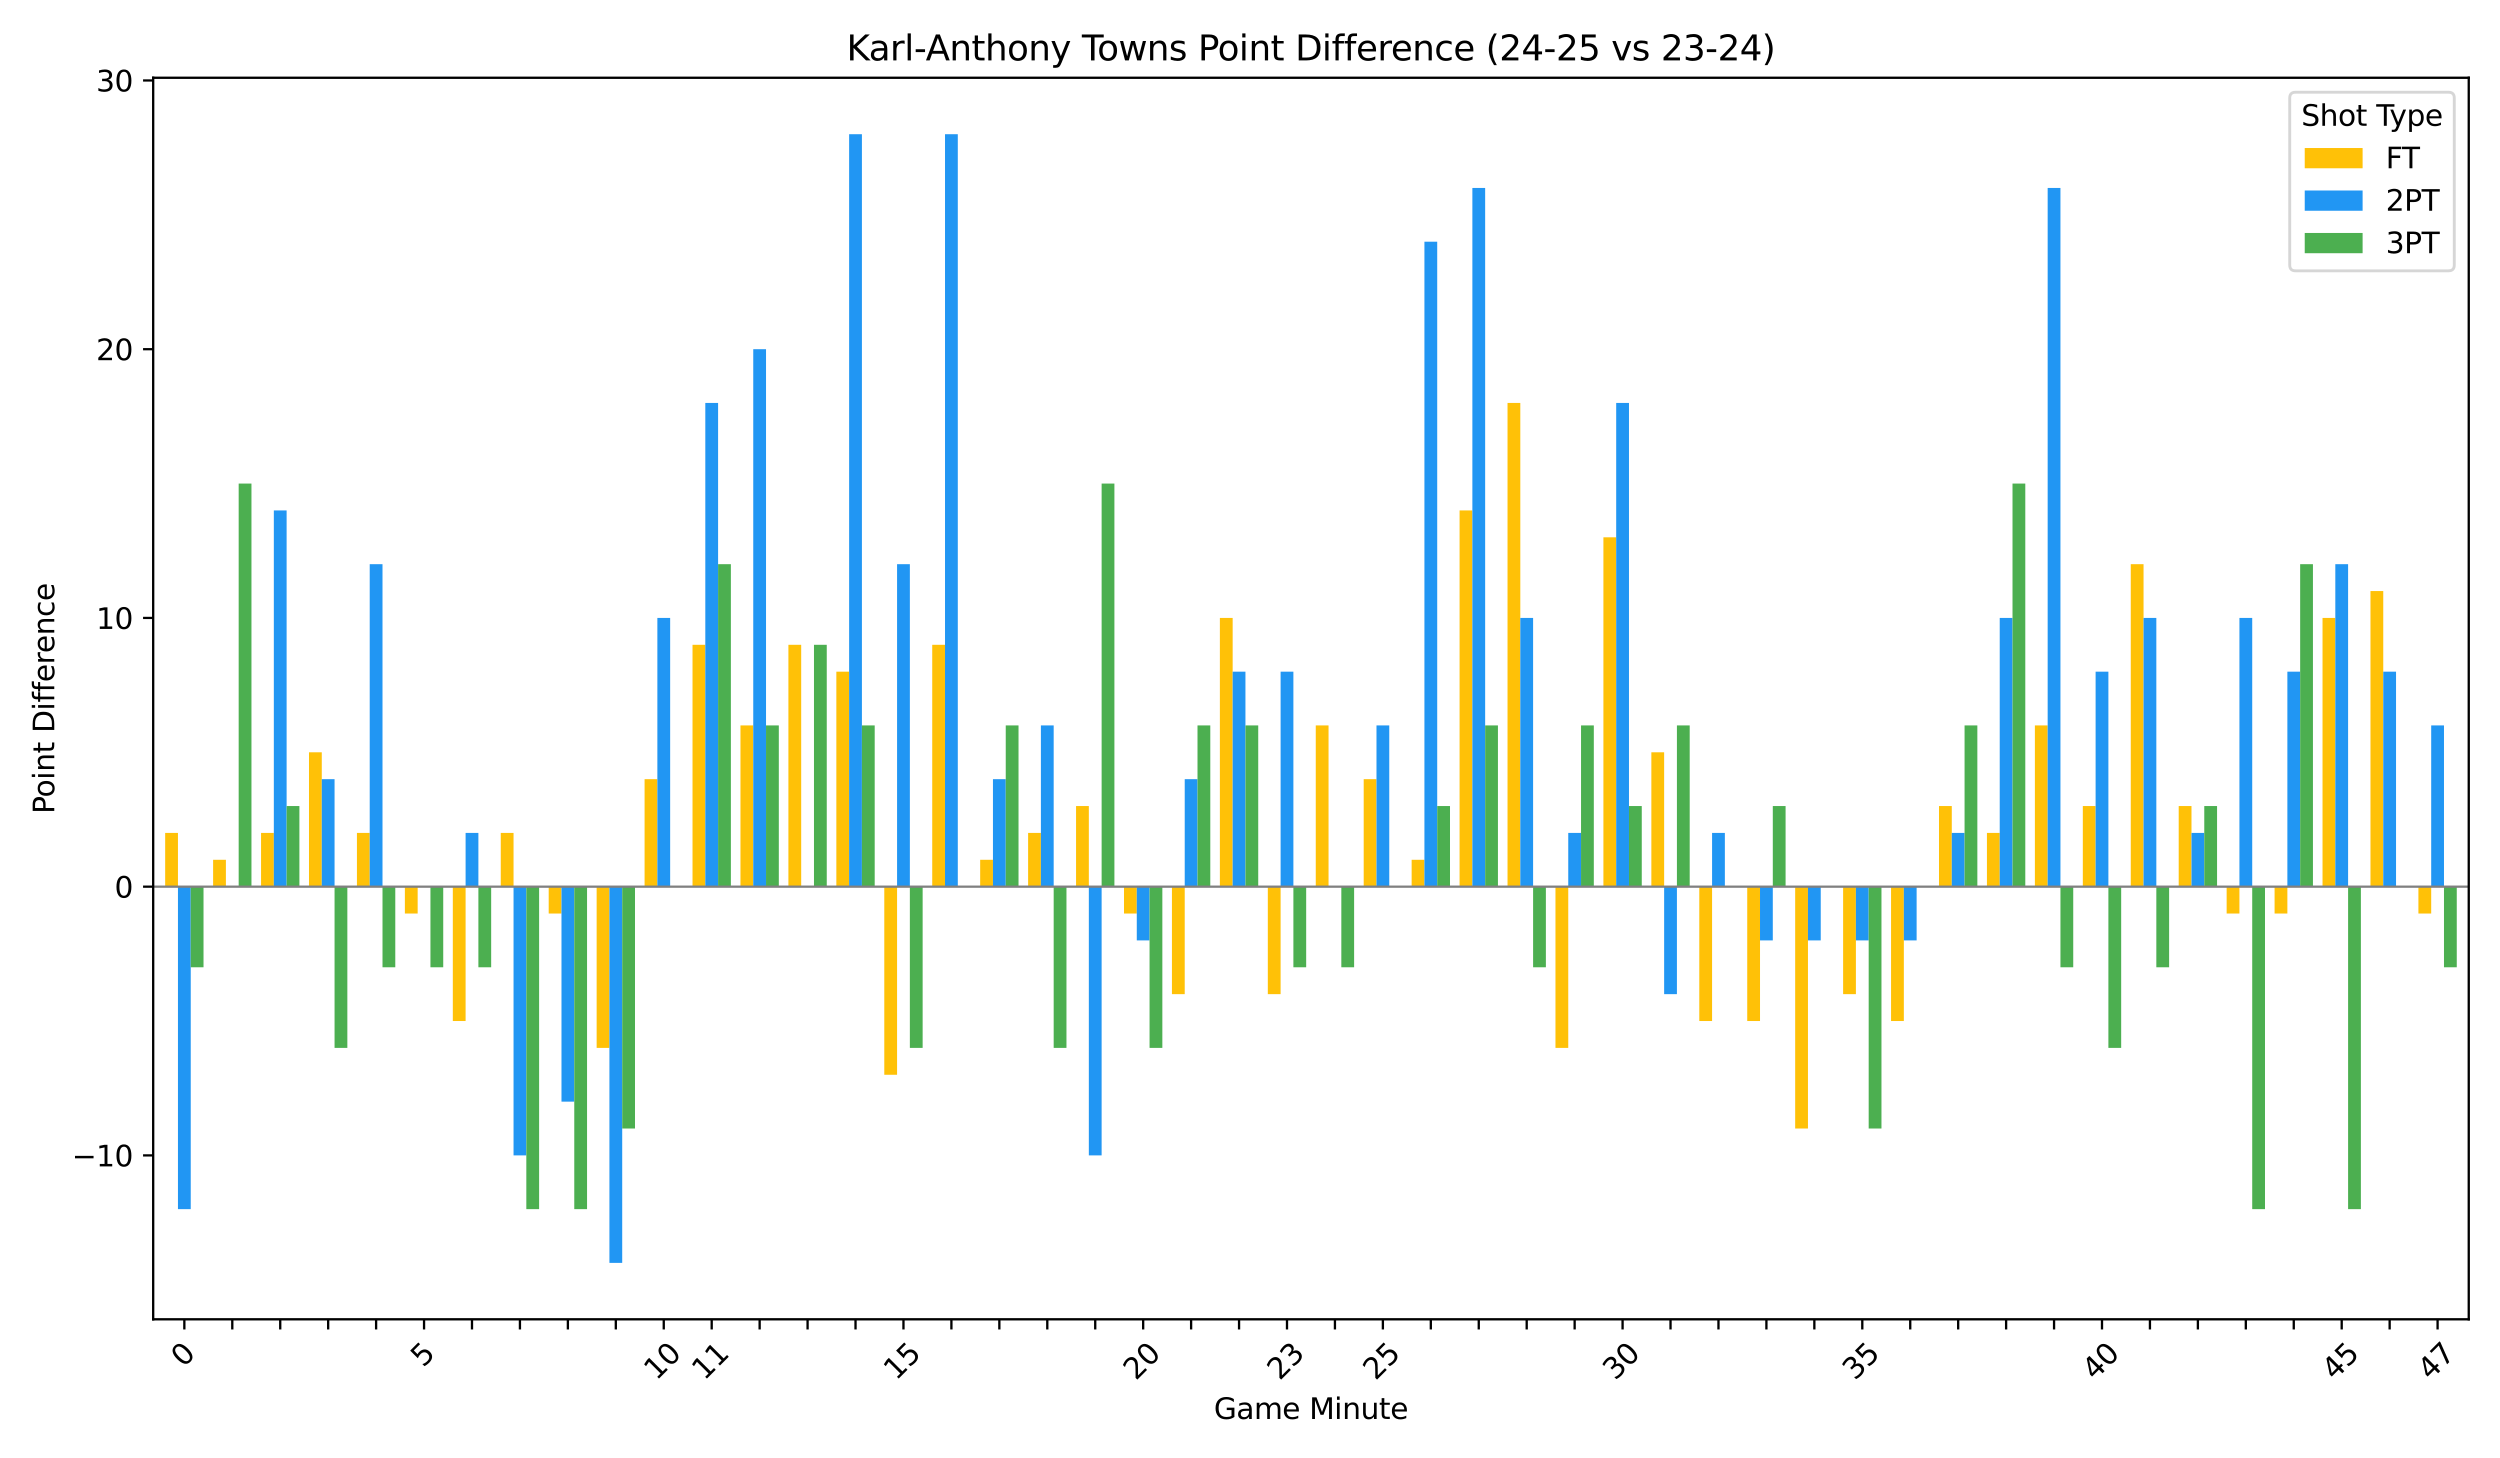 <?xml version="1.0" encoding="utf-8" standalone="no"?>
<!DOCTYPE svg PUBLIC "-//W3C//DTD SVG 1.1//EN"
  "http://www.w3.org/Graphics/SVG/1.1/DTD/svg11.dtd">
<svg xmlns:xlink="http://www.w3.org/1999/xlink" width="864pt" height="504pt" viewBox="0 0 864 504" xmlns="http://www.w3.org/2000/svg" version="1.1">
 <defs>
  <style type="text/css">*{stroke-linejoin: round; stroke-linecap: butt}</style>
 </defs>
 <g id="figure_1">
  <g id="patch_1">
   <path d="M 0 504 
L 864 504 
L 864 0 
L 0 0 
z
" style="fill: #ffffff"/>
  </g>
  <g id="axes_1">
   <g id="patch_2">
    <path d="M 52.94 455.956 
L 853.2 455.956 
L 853.2 26.88 
L 52.94 26.88 
z
" style="fill: #ffffff"/>
   </g>
   <g id="patch_3">
    <path d="M 57.082 306.429 
L 61.5 306.429 
L 61.5 287.855 
L 57.082 287.855 
z
" clip-path="url(#pd905654f6c)" style="fill: #ffc107"/>
   </g>
   <g id="patch_4">
    <path d="M 73.651 306.429 
L 78.069 306.429 
L 78.069 297.142 
L 73.651 297.142 
z
" clip-path="url(#pd905654f6c)" style="fill: #ffc107"/>
   </g>
   <g id="patch_5">
    <path d="M 90.219 306.429 
L 94.637 306.429 
L 94.637 287.855 
L 90.219 287.855 
z
" clip-path="url(#pd905654f6c)" style="fill: #ffc107"/>
   </g>
   <g id="patch_6">
    <path d="M 106.788 306.429 
L 111.206 306.429 
L 111.206 259.992 
L 106.788 259.992 
z
" clip-path="url(#pd905654f6c)" style="fill: #ffc107"/>
   </g>
   <g id="patch_7">
    <path d="M 123.356 306.429 
L 127.775 306.429 
L 127.775 287.855 
L 123.356 287.855 
z
" clip-path="url(#pd905654f6c)" style="fill: #ffc107"/>
   </g>
   <g id="patch_8">
    <path d="M 139.925 306.429 
L 144.343 306.429 
L 144.343 315.717 
L 139.925 315.717 
z
" clip-path="url(#pd905654f6c)" style="fill: #ffc107"/>
   </g>
   <g id="patch_9">
    <path d="M 156.493 306.429 
L 160.912 306.429 
L 160.912 352.866 
L 156.493 352.866 
z
" clip-path="url(#pd905654f6c)" style="fill: #ffc107"/>
   </g>
   <g id="patch_10">
    <path d="M 173.062 306.429 
L 177.48 306.429 
L 177.48 287.855 
L 173.062 287.855 
z
" clip-path="url(#pd905654f6c)" style="fill: #ffc107"/>
   </g>
   <g id="patch_11">
    <path d="M 189.63 306.429 
L 194.049 306.429 
L 194.049 315.717 
L 189.63 315.717 
z
" clip-path="url(#pd905654f6c)" style="fill: #ffc107"/>
   </g>
   <g id="patch_12">
    <path d="M 206.199 306.429 
L 210.617 306.429 
L 210.617 362.153 
L 206.199 362.153 
z
" clip-path="url(#pd905654f6c)" style="fill: #ffc107"/>
   </g>
   <g id="patch_13">
    <path d="M 222.767 306.429 
L 227.186 306.429 
L 227.186 269.28 
L 222.767 269.28 
z
" clip-path="url(#pd905654f6c)" style="fill: #ffc107"/>
   </g>
   <g id="patch_14">
    <path d="M 239.336 306.429 
L 243.754 306.429 
L 243.754 222.843 
L 239.336 222.843 
z
" clip-path="url(#pd905654f6c)" style="fill: #ffc107"/>
   </g>
   <g id="patch_15">
    <path d="M 255.904 306.429 
L 260.323 306.429 
L 260.323 250.705 
L 255.904 250.705 
z
" clip-path="url(#pd905654f6c)" style="fill: #ffc107"/>
   </g>
   <g id="patch_16">
    <path d="M 272.473 306.429 
L 276.891 306.429 
L 276.891 222.843 
L 272.473 222.843 
z
" clip-path="url(#pd905654f6c)" style="fill: #ffc107"/>
   </g>
   <g id="patch_17">
    <path d="M 289.042 306.429 
L 293.46 306.429 
L 293.46 232.13 
L 289.042 232.13 
z
" clip-path="url(#pd905654f6c)" style="fill: #ffc107"/>
   </g>
   <g id="patch_18">
    <path d="M 305.61 306.429 
L 310.028 306.429 
L 310.028 371.441 
L 305.61 371.441 
z
" clip-path="url(#pd905654f6c)" style="fill: #ffc107"/>
   </g>
   <g id="patch_19">
    <path d="M 322.179 306.429 
L 326.597 306.429 
L 326.597 222.843 
L 322.179 222.843 
z
" clip-path="url(#pd905654f6c)" style="fill: #ffc107"/>
   </g>
   <g id="patch_20">
    <path d="M 338.747 306.429 
L 343.165 306.429 
L 343.165 297.142 
L 338.747 297.142 
z
" clip-path="url(#pd905654f6c)" style="fill: #ffc107"/>
   </g>
   <g id="patch_21">
    <path d="M 355.316 306.429 
L 359.734 306.429 
L 359.734 287.855 
L 355.316 287.855 
z
" clip-path="url(#pd905654f6c)" style="fill: #ffc107"/>
   </g>
   <g id="patch_22">
    <path d="M 371.884 306.429 
L 376.302 306.429 
L 376.302 278.567 
L 371.884 278.567 
z
" clip-path="url(#pd905654f6c)" style="fill: #ffc107"/>
   </g>
   <g id="patch_23">
    <path d="M 388.453 306.429 
L 392.871 306.429 
L 392.871 315.717 
L 388.453 315.717 
z
" clip-path="url(#pd905654f6c)" style="fill: #ffc107"/>
   </g>
   <g id="patch_24">
    <path d="M 405.021 306.429 
L 409.44 306.429 
L 409.44 343.579 
L 405.021 343.579 
z
" clip-path="url(#pd905654f6c)" style="fill: #ffc107"/>
   </g>
   <g id="patch_25">
    <path d="M 421.59 306.429 
L 426.008 306.429 
L 426.008 213.556 
L 421.59 213.556 
z
" clip-path="url(#pd905654f6c)" style="fill: #ffc107"/>
   </g>
   <g id="patch_26">
    <path d="M 438.158 306.429 
L 442.577 306.429 
L 442.577 343.579 
L 438.158 343.579 
z
" clip-path="url(#pd905654f6c)" style="fill: #ffc107"/>
   </g>
   <g id="patch_27">
    <path d="M 454.727 306.429 
L 459.145 306.429 
L 459.145 250.705 
L 454.727 250.705 
z
" clip-path="url(#pd905654f6c)" style="fill: #ffc107"/>
   </g>
   <g id="patch_28">
    <path d="M 471.295 306.429 
L 475.714 306.429 
L 475.714 269.28 
L 471.295 269.28 
z
" clip-path="url(#pd905654f6c)" style="fill: #ffc107"/>
   </g>
   <g id="patch_29">
    <path d="M 487.864 306.429 
L 492.282 306.429 
L 492.282 297.142 
L 487.864 297.142 
z
" clip-path="url(#pd905654f6c)" style="fill: #ffc107"/>
   </g>
   <g id="patch_30">
    <path d="M 504.432 306.429 
L 508.851 306.429 
L 508.851 176.406 
L 504.432 176.406 
z
" clip-path="url(#pd905654f6c)" style="fill: #ffc107"/>
   </g>
   <g id="patch_31">
    <path d="M 521.001 306.429 
L 525.419 306.429 
L 525.419 139.257 
L 521.001 139.257 
z
" clip-path="url(#pd905654f6c)" style="fill: #ffc107"/>
   </g>
   <g id="patch_32">
    <path d="M 537.57 306.429 
L 541.988 306.429 
L 541.988 362.153 
L 537.57 362.153 
z
" clip-path="url(#pd905654f6c)" style="fill: #ffc107"/>
   </g>
   <g id="patch_33">
    <path d="M 554.138 306.429 
L 558.556 306.429 
L 558.556 185.694 
L 554.138 185.694 
z
" clip-path="url(#pd905654f6c)" style="fill: #ffc107"/>
   </g>
   <g id="patch_34">
    <path d="M 570.707 306.429 
L 575.125 306.429 
L 575.125 259.992 
L 570.707 259.992 
z
" clip-path="url(#pd905654f6c)" style="fill: #ffc107"/>
   </g>
   <g id="patch_35">
    <path d="M 587.275 306.429 
L 591.693 306.429 
L 591.693 352.866 
L 587.275 352.866 
z
" clip-path="url(#pd905654f6c)" style="fill: #ffc107"/>
   </g>
   <g id="patch_36">
    <path d="M 603.844 306.429 
L 608.262 306.429 
L 608.262 352.866 
L 603.844 352.866 
z
" clip-path="url(#pd905654f6c)" style="fill: #ffc107"/>
   </g>
   <g id="patch_37">
    <path d="M 620.412 306.429 
L 624.83 306.429 
L 624.83 390.015 
L 620.412 390.015 
z
" clip-path="url(#pd905654f6c)" style="fill: #ffc107"/>
   </g>
   <g id="patch_38">
    <path d="M 636.981 306.429 
L 641.399 306.429 
L 641.399 343.579 
L 636.981 343.579 
z
" clip-path="url(#pd905654f6c)" style="fill: #ffc107"/>
   </g>
   <g id="patch_39">
    <path d="M 653.549 306.429 
L 657.967 306.429 
L 657.967 352.866 
L 653.549 352.866 
z
" clip-path="url(#pd905654f6c)" style="fill: #ffc107"/>
   </g>
   <g id="patch_40">
    <path d="M 670.118 306.429 
L 674.536 306.429 
L 674.536 278.567 
L 670.118 278.567 
z
" clip-path="url(#pd905654f6c)" style="fill: #ffc107"/>
   </g>
   <g id="patch_41">
    <path d="M 686.686 306.429 
L 691.105 306.429 
L 691.105 287.855 
L 686.686 287.855 
z
" clip-path="url(#pd905654f6c)" style="fill: #ffc107"/>
   </g>
   <g id="patch_42">
    <path d="M 703.255 306.429 
L 707.673 306.429 
L 707.673 250.705 
L 703.255 250.705 
z
" clip-path="url(#pd905654f6c)" style="fill: #ffc107"/>
   </g>
   <g id="patch_43">
    <path d="M 719.823 306.429 
L 724.242 306.429 
L 724.242 278.567 
L 719.823 278.567 
z
" clip-path="url(#pd905654f6c)" style="fill: #ffc107"/>
   </g>
   <g id="patch_44">
    <path d="M 736.392 306.429 
L 740.81 306.429 
L 740.81 194.981 
L 736.392 194.981 
z
" clip-path="url(#pd905654f6c)" style="fill: #ffc107"/>
   </g>
   <g id="patch_45">
    <path d="M 752.96 306.429 
L 757.379 306.429 
L 757.379 278.567 
L 752.96 278.567 
z
" clip-path="url(#pd905654f6c)" style="fill: #ffc107"/>
   </g>
   <g id="patch_46">
    <path d="M 769.529 306.429 
L 773.947 306.429 
L 773.947 315.717 
L 769.529 315.717 
z
" clip-path="url(#pd905654f6c)" style="fill: #ffc107"/>
   </g>
   <g id="patch_47">
    <path d="M 786.097 306.429 
L 790.516 306.429 
L 790.516 315.717 
L 786.097 315.717 
z
" clip-path="url(#pd905654f6c)" style="fill: #ffc107"/>
   </g>
   <g id="patch_48">
    <path d="M 802.666 306.429 
L 807.084 306.429 
L 807.084 213.556 
L 802.666 213.556 
z
" clip-path="url(#pd905654f6c)" style="fill: #ffc107"/>
   </g>
   <g id="patch_49">
    <path d="M 819.235 306.429 
L 823.653 306.429 
L 823.653 204.268 
L 819.235 204.268 
z
" clip-path="url(#pd905654f6c)" style="fill: #ffc107"/>
   </g>
   <g id="patch_50">
    <path d="M 835.803 306.429 
L 840.221 306.429 
L 840.221 315.717 
L 835.803 315.717 
z
" clip-path="url(#pd905654f6c)" style="fill: #ffc107"/>
   </g>
   <g id="patch_51">
    <path d="M 61.5 306.429 
L 65.919 306.429 
L 65.919 417.877 
L 61.5 417.877 
z
" clip-path="url(#pd905654f6c)" style="fill: #2196f3"/>
   </g>
   <g id="patch_52">
    <path d="M 78.069 306.429 
L 82.487 306.429 
L 82.487 306.429 
L 78.069 306.429 
z
" clip-path="url(#pd905654f6c)" style="fill: #2196f3"/>
   </g>
   <g id="patch_53">
    <path d="M 94.637 306.429 
L 99.056 306.429 
L 99.056 176.406 
L 94.637 176.406 
z
" clip-path="url(#pd905654f6c)" style="fill: #2196f3"/>
   </g>
   <g id="patch_54">
    <path d="M 111.206 306.429 
L 115.624 306.429 
L 115.624 269.28 
L 111.206 269.28 
z
" clip-path="url(#pd905654f6c)" style="fill: #2196f3"/>
   </g>
   <g id="patch_55">
    <path d="M 127.775 306.429 
L 132.193 306.429 
L 132.193 194.981 
L 127.775 194.981 
z
" clip-path="url(#pd905654f6c)" style="fill: #2196f3"/>
   </g>
   <g id="patch_56">
    <path d="M 144.343 306.429 
L 148.761 306.429 
L 148.761 306.429 
L 144.343 306.429 
z
" clip-path="url(#pd905654f6c)" style="fill: #2196f3"/>
   </g>
   <g id="patch_57">
    <path d="M 160.912 306.429 
L 165.33 306.429 
L 165.33 287.855 
L 160.912 287.855 
z
" clip-path="url(#pd905654f6c)" style="fill: #2196f3"/>
   </g>
   <g id="patch_58">
    <path d="M 177.48 306.429 
L 181.898 306.429 
L 181.898 399.303 
L 177.48 399.303 
z
" clip-path="url(#pd905654f6c)" style="fill: #2196f3"/>
   </g>
   <g id="patch_59">
    <path d="M 194.049 306.429 
L 198.467 306.429 
L 198.467 380.728 
L 194.049 380.728 
z
" clip-path="url(#pd905654f6c)" style="fill: #2196f3"/>
   </g>
   <g id="patch_60">
    <path d="M 210.617 306.429 
L 215.035 306.429 
L 215.035 436.452 
L 210.617 436.452 
z
" clip-path="url(#pd905654f6c)" style="fill: #2196f3"/>
   </g>
   <g id="patch_61">
    <path d="M 227.186 306.429 
L 231.604 306.429 
L 231.604 213.556 
L 227.186 213.556 
z
" clip-path="url(#pd905654f6c)" style="fill: #2196f3"/>
   </g>
   <g id="patch_62">
    <path d="M 243.754 306.429 
L 248.173 306.429 
L 248.173 139.257 
L 243.754 139.257 
z
" clip-path="url(#pd905654f6c)" style="fill: #2196f3"/>
   </g>
   <g id="patch_63">
    <path d="M 260.323 306.429 
L 264.741 306.429 
L 264.741 120.682 
L 260.323 120.682 
z
" clip-path="url(#pd905654f6c)" style="fill: #2196f3"/>
   </g>
   <g id="patch_64">
    <path d="M 276.891 306.429 
L 281.31 306.429 
L 281.31 306.429 
L 276.891 306.429 
z
" clip-path="url(#pd905654f6c)" style="fill: #2196f3"/>
   </g>
   <g id="patch_65">
    <path d="M 293.46 306.429 
L 297.878 306.429 
L 297.878 46.383 
L 293.46 46.383 
z
" clip-path="url(#pd905654f6c)" style="fill: #2196f3"/>
   </g>
   <g id="patch_66">
    <path d="M 310.028 306.429 
L 314.447 306.429 
L 314.447 194.981 
L 310.028 194.981 
z
" clip-path="url(#pd905654f6c)" style="fill: #2196f3"/>
   </g>
   <g id="patch_67">
    <path d="M 326.597 306.429 
L 331.015 306.429 
L 331.015 46.383 
L 326.597 46.383 
z
" clip-path="url(#pd905654f6c)" style="fill: #2196f3"/>
   </g>
   <g id="patch_68">
    <path d="M 343.165 306.429 
L 347.584 306.429 
L 347.584 269.28 
L 343.165 269.28 
z
" clip-path="url(#pd905654f6c)" style="fill: #2196f3"/>
   </g>
   <g id="patch_69">
    <path d="M 359.734 306.429 
L 364.152 306.429 
L 364.152 250.705 
L 359.734 250.705 
z
" clip-path="url(#pd905654f6c)" style="fill: #2196f3"/>
   </g>
   <g id="patch_70">
    <path d="M 376.302 306.429 
L 380.721 306.429 
L 380.721 399.303 
L 376.302 399.303 
z
" clip-path="url(#pd905654f6c)" style="fill: #2196f3"/>
   </g>
   <g id="patch_71">
    <path d="M 392.871 306.429 
L 397.289 306.429 
L 397.289 325.004 
L 392.871 325.004 
z
" clip-path="url(#pd905654f6c)" style="fill: #2196f3"/>
   </g>
   <g id="patch_72">
    <path d="M 409.44 306.429 
L 413.858 306.429 
L 413.858 269.28 
L 409.44 269.28 
z
" clip-path="url(#pd905654f6c)" style="fill: #2196f3"/>
   </g>
   <g id="patch_73">
    <path d="M 426.008 306.429 
L 430.426 306.429 
L 430.426 232.13 
L 426.008 232.13 
z
" clip-path="url(#pd905654f6c)" style="fill: #2196f3"/>
   </g>
   <g id="patch_74">
    <path d="M 442.577 306.429 
L 446.995 306.429 
L 446.995 232.13 
L 442.577 232.13 
z
" clip-path="url(#pd905654f6c)" style="fill: #2196f3"/>
   </g>
   <g id="patch_75">
    <path d="M 459.145 306.429 
L 463.563 306.429 
L 463.563 306.429 
L 459.145 306.429 
z
" clip-path="url(#pd905654f6c)" style="fill: #2196f3"/>
   </g>
   <g id="patch_76">
    <path d="M 475.714 306.429 
L 480.132 306.429 
L 480.132 250.705 
L 475.714 250.705 
z
" clip-path="url(#pd905654f6c)" style="fill: #2196f3"/>
   </g>
   <g id="patch_77">
    <path d="M 492.282 306.429 
L 496.7 306.429 
L 496.7 83.533 
L 492.282 83.533 
z
" clip-path="url(#pd905654f6c)" style="fill: #2196f3"/>
   </g>
   <g id="patch_78">
    <path d="M 508.851 306.429 
L 513.269 306.429 
L 513.269 64.958 
L 508.851 64.958 
z
" clip-path="url(#pd905654f6c)" style="fill: #2196f3"/>
   </g>
   <g id="patch_79">
    <path d="M 525.419 306.429 
L 529.838 306.429 
L 529.838 213.556 
L 525.419 213.556 
z
" clip-path="url(#pd905654f6c)" style="fill: #2196f3"/>
   </g>
   <g id="patch_80">
    <path d="M 541.988 306.429 
L 546.406 306.429 
L 546.406 287.855 
L 541.988 287.855 
z
" clip-path="url(#pd905654f6c)" style="fill: #2196f3"/>
   </g>
   <g id="patch_81">
    <path d="M 558.556 306.429 
L 562.975 306.429 
L 562.975 139.257 
L 558.556 139.257 
z
" clip-path="url(#pd905654f6c)" style="fill: #2196f3"/>
   </g>
   <g id="patch_82">
    <path d="M 575.125 306.429 
L 579.543 306.429 
L 579.543 343.579 
L 575.125 343.579 
z
" clip-path="url(#pd905654f6c)" style="fill: #2196f3"/>
   </g>
   <g id="patch_83">
    <path d="M 591.693 306.429 
L 596.112 306.429 
L 596.112 287.855 
L 591.693 287.855 
z
" clip-path="url(#pd905654f6c)" style="fill: #2196f3"/>
   </g>
   <g id="patch_84">
    <path d="M 608.262 306.429 
L 612.68 306.429 
L 612.68 325.004 
L 608.262 325.004 
z
" clip-path="url(#pd905654f6c)" style="fill: #2196f3"/>
   </g>
   <g id="patch_85">
    <path d="M 624.83 306.429 
L 629.249 306.429 
L 629.249 325.004 
L 624.83 325.004 
z
" clip-path="url(#pd905654f6c)" style="fill: #2196f3"/>
   </g>
   <g id="patch_86">
    <path d="M 641.399 306.429 
L 645.817 306.429 
L 645.817 325.004 
L 641.399 325.004 
z
" clip-path="url(#pd905654f6c)" style="fill: #2196f3"/>
   </g>
   <g id="patch_87">
    <path d="M 657.967 306.429 
L 662.386 306.429 
L 662.386 325.004 
L 657.967 325.004 
z
" clip-path="url(#pd905654f6c)" style="fill: #2196f3"/>
   </g>
   <g id="patch_88">
    <path d="M 674.536 306.429 
L 678.954 306.429 
L 678.954 287.855 
L 674.536 287.855 
z
" clip-path="url(#pd905654f6c)" style="fill: #2196f3"/>
   </g>
   <g id="patch_89">
    <path d="M 691.105 306.429 
L 695.523 306.429 
L 695.523 213.556 
L 691.105 213.556 
z
" clip-path="url(#pd905654f6c)" style="fill: #2196f3"/>
   </g>
   <g id="patch_90">
    <path d="M 707.673 306.429 
L 712.091 306.429 
L 712.091 64.958 
L 707.673 64.958 
z
" clip-path="url(#pd905654f6c)" style="fill: #2196f3"/>
   </g>
   <g id="patch_91">
    <path d="M 724.242 306.429 
L 728.66 306.429 
L 728.66 232.13 
L 724.242 232.13 
z
" clip-path="url(#pd905654f6c)" style="fill: #2196f3"/>
   </g>
   <g id="patch_92">
    <path d="M 740.81 306.429 
L 745.228 306.429 
L 745.228 213.556 
L 740.81 213.556 
z
" clip-path="url(#pd905654f6c)" style="fill: #2196f3"/>
   </g>
   <g id="patch_93">
    <path d="M 757.379 306.429 
L 761.797 306.429 
L 761.797 287.855 
L 757.379 287.855 
z
" clip-path="url(#pd905654f6c)" style="fill: #2196f3"/>
   </g>
   <g id="patch_94">
    <path d="M 773.947 306.429 
L 778.365 306.429 
L 778.365 213.556 
L 773.947 213.556 
z
" clip-path="url(#pd905654f6c)" style="fill: #2196f3"/>
   </g>
   <g id="patch_95">
    <path d="M 790.516 306.429 
L 794.934 306.429 
L 794.934 232.13 
L 790.516 232.13 
z
" clip-path="url(#pd905654f6c)" style="fill: #2196f3"/>
   </g>
   <g id="patch_96">
    <path d="M 807.084 306.429 
L 811.503 306.429 
L 811.503 194.981 
L 807.084 194.981 
z
" clip-path="url(#pd905654f6c)" style="fill: #2196f3"/>
   </g>
   <g id="patch_97">
    <path d="M 823.653 306.429 
L 828.071 306.429 
L 828.071 232.13 
L 823.653 232.13 
z
" clip-path="url(#pd905654f6c)" style="fill: #2196f3"/>
   </g>
   <g id="patch_98">
    <path d="M 840.221 306.429 
L 844.64 306.429 
L 844.64 250.705 
L 840.221 250.705 
z
" clip-path="url(#pd905654f6c)" style="fill: #2196f3"/>
   </g>
   <g id="patch_99">
    <path d="M 65.919 306.429 
L 70.337 306.429 
L 70.337 334.291 
L 65.919 334.291 
z
" clip-path="url(#pd905654f6c)" style="fill: #4caf50"/>
   </g>
   <g id="patch_100">
    <path d="M 82.487 306.429 
L 86.905 306.429 
L 86.905 167.119 
L 82.487 167.119 
z
" clip-path="url(#pd905654f6c)" style="fill: #4caf50"/>
   </g>
   <g id="patch_101">
    <path d="M 99.056 306.429 
L 103.474 306.429 
L 103.474 278.567 
L 99.056 278.567 
z
" clip-path="url(#pd905654f6c)" style="fill: #4caf50"/>
   </g>
   <g id="patch_102">
    <path d="M 115.624 306.429 
L 120.043 306.429 
L 120.043 362.153 
L 115.624 362.153 
z
" clip-path="url(#pd905654f6c)" style="fill: #4caf50"/>
   </g>
   <g id="patch_103">
    <path d="M 132.193 306.429 
L 136.611 306.429 
L 136.611 334.291 
L 132.193 334.291 
z
" clip-path="url(#pd905654f6c)" style="fill: #4caf50"/>
   </g>
   <g id="patch_104">
    <path d="M 148.761 306.429 
L 153.18 306.429 
L 153.18 334.291 
L 148.761 334.291 
z
" clip-path="url(#pd905654f6c)" style="fill: #4caf50"/>
   </g>
   <g id="patch_105">
    <path d="M 165.33 306.429 
L 169.748 306.429 
L 169.748 334.291 
L 165.33 334.291 
z
" clip-path="url(#pd905654f6c)" style="fill: #4caf50"/>
   </g>
   <g id="patch_106">
    <path d="M 181.898 306.429 
L 186.317 306.429 
L 186.317 417.877 
L 181.898 417.877 
z
" clip-path="url(#pd905654f6c)" style="fill: #4caf50"/>
   </g>
   <g id="patch_107">
    <path d="M 198.467 306.429 
L 202.885 306.429 
L 202.885 417.877 
L 198.467 417.877 
z
" clip-path="url(#pd905654f6c)" style="fill: #4caf50"/>
   </g>
   <g id="patch_108">
    <path d="M 215.035 306.429 
L 219.454 306.429 
L 219.454 390.015 
L 215.035 390.015 
z
" clip-path="url(#pd905654f6c)" style="fill: #4caf50"/>
   </g>
   <g id="patch_109">
    <path d="M 231.604 306.429 
L 236.022 306.429 
L 236.022 306.429 
L 231.604 306.429 
z
" clip-path="url(#pd905654f6c)" style="fill: #4caf50"/>
   </g>
   <g id="patch_110">
    <path d="M 248.173 306.429 
L 252.591 306.429 
L 252.591 194.981 
L 248.173 194.981 
z
" clip-path="url(#pd905654f6c)" style="fill: #4caf50"/>
   </g>
   <g id="patch_111">
    <path d="M 264.741 306.429 
L 269.159 306.429 
L 269.159 250.705 
L 264.741 250.705 
z
" clip-path="url(#pd905654f6c)" style="fill: #4caf50"/>
   </g>
   <g id="patch_112">
    <path d="M 281.31 306.429 
L 285.728 306.429 
L 285.728 222.843 
L 281.31 222.843 
z
" clip-path="url(#pd905654f6c)" style="fill: #4caf50"/>
   </g>
   <g id="patch_113">
    <path d="M 297.878 306.429 
L 302.296 306.429 
L 302.296 250.705 
L 297.878 250.705 
z
" clip-path="url(#pd905654f6c)" style="fill: #4caf50"/>
   </g>
   <g id="patch_114">
    <path d="M 314.447 306.429 
L 318.865 306.429 
L 318.865 362.153 
L 314.447 362.153 
z
" clip-path="url(#pd905654f6c)" style="fill: #4caf50"/>
   </g>
   <g id="patch_115">
    <path d="M 331.015 306.429 
L 335.433 306.429 
L 335.433 306.429 
L 331.015 306.429 
z
" clip-path="url(#pd905654f6c)" style="fill: #4caf50"/>
   </g>
   <g id="patch_116">
    <path d="M 347.584 306.429 
L 352.002 306.429 
L 352.002 250.705 
L 347.584 250.705 
z
" clip-path="url(#pd905654f6c)" style="fill: #4caf50"/>
   </g>
   <g id="patch_117">
    <path d="M 364.152 306.429 
L 368.57 306.429 
L 368.57 362.153 
L 364.152 362.153 
z
" clip-path="url(#pd905654f6c)" style="fill: #4caf50"/>
   </g>
   <g id="patch_118">
    <path d="M 380.721 306.429 
L 385.139 306.429 
L 385.139 167.119 
L 380.721 167.119 
z
" clip-path="url(#pd905654f6c)" style="fill: #4caf50"/>
   </g>
   <g id="patch_119">
    <path d="M 397.289 306.429 
L 401.708 306.429 
L 401.708 362.153 
L 397.289 362.153 
z
" clip-path="url(#pd905654f6c)" style="fill: #4caf50"/>
   </g>
   <g id="patch_120">
    <path d="M 413.858 306.429 
L 418.276 306.429 
L 418.276 250.705 
L 413.858 250.705 
z
" clip-path="url(#pd905654f6c)" style="fill: #4caf50"/>
   </g>
   <g id="patch_121">
    <path d="M 430.426 306.429 
L 434.845 306.429 
L 434.845 250.705 
L 430.426 250.705 
z
" clip-path="url(#pd905654f6c)" style="fill: #4caf50"/>
   </g>
   <g id="patch_122">
    <path d="M 446.995 306.429 
L 451.413 306.429 
L 451.413 334.291 
L 446.995 334.291 
z
" clip-path="url(#pd905654f6c)" style="fill: #4caf50"/>
   </g>
   <g id="patch_123">
    <path d="M 463.563 306.429 
L 467.982 306.429 
L 467.982 334.291 
L 463.563 334.291 
z
" clip-path="url(#pd905654f6c)" style="fill: #4caf50"/>
   </g>
   <g id="patch_124">
    <path d="M 480.132 306.429 
L 484.55 306.429 
L 484.55 306.429 
L 480.132 306.429 
z
" clip-path="url(#pd905654f6c)" style="fill: #4caf50"/>
   </g>
   <g id="patch_125">
    <path d="M 496.7 306.429 
L 501.119 306.429 
L 501.119 278.567 
L 496.7 278.567 
z
" clip-path="url(#pd905654f6c)" style="fill: #4caf50"/>
   </g>
   <g id="patch_126">
    <path d="M 513.269 306.429 
L 517.687 306.429 
L 517.687 250.705 
L 513.269 250.705 
z
" clip-path="url(#pd905654f6c)" style="fill: #4caf50"/>
   </g>
   <g id="patch_127">
    <path d="M 529.838 306.429 
L 534.256 306.429 
L 534.256 334.291 
L 529.838 334.291 
z
" clip-path="url(#pd905654f6c)" style="fill: #4caf50"/>
   </g>
   <g id="patch_128">
    <path d="M 546.406 306.429 
L 550.824 306.429 
L 550.824 250.705 
L 546.406 250.705 
z
" clip-path="url(#pd905654f6c)" style="fill: #4caf50"/>
   </g>
   <g id="patch_129">
    <path d="M 562.975 306.429 
L 567.393 306.429 
L 567.393 278.567 
L 562.975 278.567 
z
" clip-path="url(#pd905654f6c)" style="fill: #4caf50"/>
   </g>
   <g id="patch_130">
    <path d="M 579.543 306.429 
L 583.961 306.429 
L 583.961 250.705 
L 579.543 250.705 
z
" clip-path="url(#pd905654f6c)" style="fill: #4caf50"/>
   </g>
   <g id="patch_131">
    <path d="M 596.112 306.429 
L 600.53 306.429 
L 600.53 306.429 
L 596.112 306.429 
z
" clip-path="url(#pd905654f6c)" style="fill: #4caf50"/>
   </g>
   <g id="patch_132">
    <path d="M 612.68 306.429 
L 617.098 306.429 
L 617.098 278.567 
L 612.68 278.567 
z
" clip-path="url(#pd905654f6c)" style="fill: #4caf50"/>
   </g>
   <g id="patch_133">
    <path d="M 629.249 306.429 
L 633.667 306.429 
L 633.667 306.429 
L 629.249 306.429 
z
" clip-path="url(#pd905654f6c)" style="fill: #4caf50"/>
   </g>
   <g id="patch_134">
    <path d="M 645.817 306.429 
L 650.236 306.429 
L 650.236 390.015 
L 645.817 390.015 
z
" clip-path="url(#pd905654f6c)" style="fill: #4caf50"/>
   </g>
   <g id="patch_135">
    <path d="M 662.386 306.429 
L 666.804 306.429 
L 666.804 306.429 
L 662.386 306.429 
z
" clip-path="url(#pd905654f6c)" style="fill: #4caf50"/>
   </g>
   <g id="patch_136">
    <path d="M 678.954 306.429 
L 683.373 306.429 
L 683.373 250.705 
L 678.954 250.705 
z
" clip-path="url(#pd905654f6c)" style="fill: #4caf50"/>
   </g>
   <g id="patch_137">
    <path d="M 695.523 306.429 
L 699.941 306.429 
L 699.941 167.119 
L 695.523 167.119 
z
" clip-path="url(#pd905654f6c)" style="fill: #4caf50"/>
   </g>
   <g id="patch_138">
    <path d="M 712.091 306.429 
L 716.51 306.429 
L 716.51 334.291 
L 712.091 334.291 
z
" clip-path="url(#pd905654f6c)" style="fill: #4caf50"/>
   </g>
   <g id="patch_139">
    <path d="M 728.66 306.429 
L 733.078 306.429 
L 733.078 362.153 
L 728.66 362.153 
z
" clip-path="url(#pd905654f6c)" style="fill: #4caf50"/>
   </g>
   <g id="patch_140">
    <path d="M 745.228 306.429 
L 749.647 306.429 
L 749.647 334.291 
L 745.228 334.291 
z
" clip-path="url(#pd905654f6c)" style="fill: #4caf50"/>
   </g>
   <g id="patch_141">
    <path d="M 761.797 306.429 
L 766.215 306.429 
L 766.215 278.567 
L 761.797 278.567 
z
" clip-path="url(#pd905654f6c)" style="fill: #4caf50"/>
   </g>
   <g id="patch_142">
    <path d="M 778.365 306.429 
L 782.784 306.429 
L 782.784 417.877 
L 778.365 417.877 
z
" clip-path="url(#pd905654f6c)" style="fill: #4caf50"/>
   </g>
   <g id="patch_143">
    <path d="M 794.934 306.429 
L 799.352 306.429 
L 799.352 194.981 
L 794.934 194.981 
z
" clip-path="url(#pd905654f6c)" style="fill: #4caf50"/>
   </g>
   <g id="patch_144">
    <path d="M 811.503 306.429 
L 815.921 306.429 
L 815.921 417.877 
L 811.503 417.877 
z
" clip-path="url(#pd905654f6c)" style="fill: #4caf50"/>
   </g>
   <g id="patch_145">
    <path d="M 828.071 306.429 
L 832.489 306.429 
L 832.489 306.429 
L 828.071 306.429 
z
" clip-path="url(#pd905654f6c)" style="fill: #4caf50"/>
   </g>
   <g id="patch_146">
    <path d="M 844.64 306.429 
L 849.058 306.429 
L 849.058 334.291 
L 844.64 334.291 
z
" clip-path="url(#pd905654f6c)" style="fill: #4caf50"/>
   </g>
   <g id="matplotlib.axis_1">
    <g id="xtick_1">
     <g id="line2d_1">
      <defs>
       <path id="m3b00ef7694" d="M 0 0 
L 0 3.5 
" style="stroke: #000000; stroke-width: 0.8"/>
      </defs>
      <g>
       <use xlink:href="#m3b00ef7694" x="63.71" y="455.956" style="stroke: #000000; stroke-width: 0.8"/>
      </g>
     </g>
     <g id="text_1">
      <!-- 0 -->
      <g transform="translate(63.411 472.827) rotate(-45) scale(0.1 -0.1)">
       <defs>
        <path id="DejaVuSans-30" d="M 2034 4250 
Q 1547 4250 1301 3770 
Q 1056 3291 1056 2328 
Q 1056 1369 1301 889 
Q 1547 409 2034 409 
Q 2525 409 2770 889 
Q 3016 1369 3016 2328 
Q 3016 3291 2770 3770 
Q 2525 4250 2034 4250 
z
M 2034 4750 
Q 2819 4750 3233 4129 
Q 3647 3509 3647 2328 
Q 3647 1150 3233 529 
Q 2819 -91 2034 -91 
Q 1250 -91 836 529 
Q 422 1150 422 2328 
Q 422 3509 836 4129 
Q 1250 4750 2034 4750 
z
" transform="scale(0.016)"/>
       </defs>
       <use xlink:href="#DejaVuSans-30"/>
      </g>
     </g>
    </g>
    <g id="xtick_2">
     <g id="line2d_2">
      <g>
       <use xlink:href="#m3b00ef7694" x="80.278" y="455.956" style="stroke: #000000; stroke-width: 0.8"/>
      </g>
     </g>
    </g>
    <g id="xtick_3">
     <g id="line2d_3">
      <g>
       <use xlink:href="#m3b00ef7694" x="96.847" y="455.956" style="stroke: #000000; stroke-width: 0.8"/>
      </g>
     </g>
    </g>
    <g id="xtick_4">
     <g id="line2d_4">
      <g>
       <use xlink:href="#m3b00ef7694" x="113.415" y="455.956" style="stroke: #000000; stroke-width: 0.8"/>
      </g>
     </g>
    </g>
    <g id="xtick_5">
     <g id="line2d_5">
      <g>
       <use xlink:href="#m3b00ef7694" x="129.984" y="455.956" style="stroke: #000000; stroke-width: 0.8"/>
      </g>
     </g>
    </g>
    <g id="xtick_6">
     <g id="line2d_6">
      <g>
       <use xlink:href="#m3b00ef7694" x="146.552" y="455.956" style="stroke: #000000; stroke-width: 0.8"/>
      </g>
     </g>
     <g id="text_2">
      <!-- 5 -->
      <g transform="translate(146.254 472.827) rotate(-45) scale(0.1 -0.1)">
       <defs>
        <path id="DejaVuSans-35" d="M 691 4666 
L 3169 4666 
L 3169 4134 
L 1269 4134 
L 1269 2991 
Q 1406 3038 1543 3061 
Q 1681 3084 1819 3084 
Q 2600 3084 3056 2656 
Q 3513 2228 3513 1497 
Q 3513 744 3044 326 
Q 2575 -91 1722 -91 
Q 1428 -91 1123 -41 
Q 819 9 494 109 
L 494 744 
Q 775 591 1075 516 
Q 1375 441 1709 441 
Q 2250 441 2565 725 
Q 2881 1009 2881 1497 
Q 2881 1984 2565 2268 
Q 2250 2553 1709 2553 
Q 1456 2553 1204 2497 
Q 953 2441 691 2322 
L 691 4666 
z
" transform="scale(0.016)"/>
       </defs>
       <use xlink:href="#DejaVuSans-35"/>
      </g>
     </g>
    </g>
    <g id="xtick_7">
     <g id="line2d_7">
      <g>
       <use xlink:href="#m3b00ef7694" x="163.121" y="455.956" style="stroke: #000000; stroke-width: 0.8"/>
      </g>
     </g>
    </g>
    <g id="xtick_8">
     <g id="line2d_8">
      <g>
       <use xlink:href="#m3b00ef7694" x="179.689" y="455.956" style="stroke: #000000; stroke-width: 0.8"/>
      </g>
     </g>
    </g>
    <g id="xtick_9">
     <g id="line2d_9">
      <g>
       <use xlink:href="#m3b00ef7694" x="196.258" y="455.956" style="stroke: #000000; stroke-width: 0.8"/>
      </g>
     </g>
    </g>
    <g id="xtick_10">
     <g id="line2d_10">
      <g>
       <use xlink:href="#m3b00ef7694" x="212.826" y="455.956" style="stroke: #000000; stroke-width: 0.8"/>
      </g>
     </g>
    </g>
    <g id="xtick_11">
     <g id="line2d_11">
      <g>
       <use xlink:href="#m3b00ef7694" x="229.395" y="455.956" style="stroke: #000000; stroke-width: 0.8"/>
      </g>
     </g>
     <g id="text_3">
      <!-- 10 -->
      <g transform="translate(226.847 477.326) rotate(-45) scale(0.1 -0.1)">
       <defs>
        <path id="DejaVuSans-31" d="M 794 531 
L 1825 531 
L 1825 4091 
L 703 3866 
L 703 4441 
L 1819 4666 
L 2450 4666 
L 2450 531 
L 3481 531 
L 3481 0 
L 794 0 
L 794 531 
z
" transform="scale(0.016)"/>
       </defs>
       <use xlink:href="#DejaVuSans-31"/>
       <use xlink:href="#DejaVuSans-30" transform="translate(63.623 0)"/>
      </g>
     </g>
    </g>
    <g id="xtick_12">
     <g id="line2d_12">
      <g>
       <use xlink:href="#m3b00ef7694" x="245.963" y="455.956" style="stroke: #000000; stroke-width: 0.8"/>
      </g>
     </g>
     <g id="text_4">
      <!-- 11 -->
      <g transform="translate(243.416 477.326) rotate(-45) scale(0.1 -0.1)">
       <use xlink:href="#DejaVuSans-31"/>
       <use xlink:href="#DejaVuSans-31" transform="translate(63.623 0)"/>
      </g>
     </g>
    </g>
    <g id="xtick_13">
     <g id="line2d_13">
      <g>
       <use xlink:href="#m3b00ef7694" x="262.532" y="455.956" style="stroke: #000000; stroke-width: 0.8"/>
      </g>
     </g>
    </g>
    <g id="xtick_14">
     <g id="line2d_14">
      <g>
       <use xlink:href="#m3b00ef7694" x="279.1" y="455.956" style="stroke: #000000; stroke-width: 0.8"/>
      </g>
     </g>
    </g>
    <g id="xtick_15">
     <g id="line2d_15">
      <g>
       <use xlink:href="#m3b00ef7694" x="295.669" y="455.956" style="stroke: #000000; stroke-width: 0.8"/>
      </g>
     </g>
    </g>
    <g id="xtick_16">
     <g id="line2d_16">
      <g>
       <use xlink:href="#m3b00ef7694" x="312.237" y="455.956" style="stroke: #000000; stroke-width: 0.8"/>
      </g>
     </g>
     <g id="text_5">
      <!-- 15 -->
      <g transform="translate(309.69 477.326) rotate(-45) scale(0.1 -0.1)">
       <use xlink:href="#DejaVuSans-31"/>
       <use xlink:href="#DejaVuSans-35" transform="translate(63.623 0)"/>
      </g>
     </g>
    </g>
    <g id="xtick_17">
     <g id="line2d_17">
      <g>
       <use xlink:href="#m3b00ef7694" x="328.806" y="455.956" style="stroke: #000000; stroke-width: 0.8"/>
      </g>
     </g>
    </g>
    <g id="xtick_18">
     <g id="line2d_18">
      <g>
       <use xlink:href="#m3b00ef7694" x="345.375" y="455.956" style="stroke: #000000; stroke-width: 0.8"/>
      </g>
     </g>
    </g>
    <g id="xtick_19">
     <g id="line2d_19">
      <g>
       <use xlink:href="#m3b00ef7694" x="361.943" y="455.956" style="stroke: #000000; stroke-width: 0.8"/>
      </g>
     </g>
    </g>
    <g id="xtick_20">
     <g id="line2d_20">
      <g>
       <use xlink:href="#m3b00ef7694" x="378.512" y="455.956" style="stroke: #000000; stroke-width: 0.8"/>
      </g>
     </g>
    </g>
    <g id="xtick_21">
     <g id="line2d_21">
      <g>
       <use xlink:href="#m3b00ef7694" x="395.08" y="455.956" style="stroke: #000000; stroke-width: 0.8"/>
      </g>
     </g>
     <g id="text_6">
      <!-- 20 -->
      <g transform="translate(392.532 477.326) rotate(-45) scale(0.1 -0.1)">
       <defs>
        <path id="DejaVuSans-32" d="M 1228 531 
L 3431 531 
L 3431 0 
L 469 0 
L 469 531 
Q 828 903 1448 1529 
Q 2069 2156 2228 2338 
Q 2531 2678 2651 2914 
Q 2772 3150 2772 3378 
Q 2772 3750 2511 3984 
Q 2250 4219 1831 4219 
Q 1534 4219 1204 4116 
Q 875 4013 500 3803 
L 500 4441 
Q 881 4594 1212 4672 
Q 1544 4750 1819 4750 
Q 2544 4750 2975 4387 
Q 3406 4025 3406 3419 
Q 3406 3131 3298 2873 
Q 3191 2616 2906 2266 
Q 2828 2175 2409 1742 
Q 1991 1309 1228 531 
z
" transform="scale(0.016)"/>
       </defs>
       <use xlink:href="#DejaVuSans-32"/>
       <use xlink:href="#DejaVuSans-30" transform="translate(63.623 0)"/>
      </g>
     </g>
    </g>
    <g id="xtick_22">
     <g id="line2d_22">
      <g>
       <use xlink:href="#m3b00ef7694" x="411.649" y="455.956" style="stroke: #000000; stroke-width: 0.8"/>
      </g>
     </g>
    </g>
    <g id="xtick_23">
     <g id="line2d_23">
      <g>
       <use xlink:href="#m3b00ef7694" x="428.217" y="455.956" style="stroke: #000000; stroke-width: 0.8"/>
      </g>
     </g>
    </g>
    <g id="xtick_24">
     <g id="line2d_24">
      <g>
       <use xlink:href="#m3b00ef7694" x="444.786" y="455.956" style="stroke: #000000; stroke-width: 0.8"/>
      </g>
     </g>
     <g id="text_7">
      <!-- 23 -->
      <g transform="translate(442.238 477.326) rotate(-45) scale(0.1 -0.1)">
       <defs>
        <path id="DejaVuSans-33" d="M 2597 2516 
Q 3050 2419 3304 2112 
Q 3559 1806 3559 1356 
Q 3559 666 3084 287 
Q 2609 -91 1734 -91 
Q 1441 -91 1130 -33 
Q 819 25 488 141 
L 488 750 
Q 750 597 1062 519 
Q 1375 441 1716 441 
Q 2309 441 2620 675 
Q 2931 909 2931 1356 
Q 2931 1769 2642 2001 
Q 2353 2234 1838 2234 
L 1294 2234 
L 1294 2753 
L 1863 2753 
Q 2328 2753 2575 2939 
Q 2822 3125 2822 3475 
Q 2822 3834 2567 4026 
Q 2313 4219 1838 4219 
Q 1578 4219 1281 4162 
Q 984 4106 628 3988 
L 628 4550 
Q 988 4650 1302 4700 
Q 1616 4750 1894 4750 
Q 2613 4750 3031 4423 
Q 3450 4097 3450 3541 
Q 3450 3153 3228 2886 
Q 3006 2619 2597 2516 
z
" transform="scale(0.016)"/>
       </defs>
       <use xlink:href="#DejaVuSans-32"/>
       <use xlink:href="#DejaVuSans-33" transform="translate(63.623 0)"/>
      </g>
     </g>
    </g>
    <g id="xtick_25">
     <g id="line2d_25">
      <g>
       <use xlink:href="#m3b00ef7694" x="461.354" y="455.956" style="stroke: #000000; stroke-width: 0.8"/>
      </g>
     </g>
    </g>
    <g id="xtick_26">
     <g id="line2d_26">
      <g>
       <use xlink:href="#m3b00ef7694" x="477.923" y="455.956" style="stroke: #000000; stroke-width: 0.8"/>
      </g>
     </g>
     <g id="text_8">
      <!-- 25 -->
      <g transform="translate(475.375 477.326) rotate(-45) scale(0.1 -0.1)">
       <use xlink:href="#DejaVuSans-32"/>
       <use xlink:href="#DejaVuSans-35" transform="translate(63.623 0)"/>
      </g>
     </g>
    </g>
    <g id="xtick_27">
     <g id="line2d_27">
      <g>
       <use xlink:href="#m3b00ef7694" x="494.491" y="455.956" style="stroke: #000000; stroke-width: 0.8"/>
      </g>
     </g>
    </g>
    <g id="xtick_28">
     <g id="line2d_28">
      <g>
       <use xlink:href="#m3b00ef7694" x="511.06" y="455.956" style="stroke: #000000; stroke-width: 0.8"/>
      </g>
     </g>
    </g>
    <g id="xtick_29">
     <g id="line2d_29">
      <g>
       <use xlink:href="#m3b00ef7694" x="527.628" y="455.956" style="stroke: #000000; stroke-width: 0.8"/>
      </g>
     </g>
    </g>
    <g id="xtick_30">
     <g id="line2d_30">
      <g>
       <use xlink:href="#m3b00ef7694" x="544.197" y="455.956" style="stroke: #000000; stroke-width: 0.8"/>
      </g>
     </g>
    </g>
    <g id="xtick_31">
     <g id="line2d_31">
      <g>
       <use xlink:href="#m3b00ef7694" x="560.765" y="455.956" style="stroke: #000000; stroke-width: 0.8"/>
      </g>
     </g>
     <g id="text_9">
      <!-- 30 -->
      <g transform="translate(558.218 477.326) rotate(-45) scale(0.1 -0.1)">
       <use xlink:href="#DejaVuSans-33"/>
       <use xlink:href="#DejaVuSans-30" transform="translate(63.623 0)"/>
      </g>
     </g>
    </g>
    <g id="xtick_32">
     <g id="line2d_32">
      <g>
       <use xlink:href="#m3b00ef7694" x="577.334" y="455.956" style="stroke: #000000; stroke-width: 0.8"/>
      </g>
     </g>
    </g>
    <g id="xtick_33">
     <g id="line2d_33">
      <g>
       <use xlink:href="#m3b00ef7694" x="593.903" y="455.956" style="stroke: #000000; stroke-width: 0.8"/>
      </g>
     </g>
    </g>
    <g id="xtick_34">
     <g id="line2d_34">
      <g>
       <use xlink:href="#m3b00ef7694" x="610.471" y="455.956" style="stroke: #000000; stroke-width: 0.8"/>
      </g>
     </g>
    </g>
    <g id="xtick_35">
     <g id="line2d_35">
      <g>
       <use xlink:href="#m3b00ef7694" x="627.04" y="455.956" style="stroke: #000000; stroke-width: 0.8"/>
      </g>
     </g>
    </g>
    <g id="xtick_36">
     <g id="line2d_36">
      <g>
       <use xlink:href="#m3b00ef7694" x="643.608" y="455.956" style="stroke: #000000; stroke-width: 0.8"/>
      </g>
     </g>
     <g id="text_10">
      <!-- 35 -->
      <g transform="translate(641.06 477.326) rotate(-45) scale(0.1 -0.1)">
       <use xlink:href="#DejaVuSans-33"/>
       <use xlink:href="#DejaVuSans-35" transform="translate(63.623 0)"/>
      </g>
     </g>
    </g>
    <g id="xtick_37">
     <g id="line2d_37">
      <g>
       <use xlink:href="#m3b00ef7694" x="660.177" y="455.956" style="stroke: #000000; stroke-width: 0.8"/>
      </g>
     </g>
    </g>
    <g id="xtick_38">
     <g id="line2d_38">
      <g>
       <use xlink:href="#m3b00ef7694" x="676.745" y="455.956" style="stroke: #000000; stroke-width: 0.8"/>
      </g>
     </g>
    </g>
    <g id="xtick_39">
     <g id="line2d_39">
      <g>
       <use xlink:href="#m3b00ef7694" x="693.314" y="455.956" style="stroke: #000000; stroke-width: 0.8"/>
      </g>
     </g>
    </g>
    <g id="xtick_40">
     <g id="line2d_40">
      <g>
       <use xlink:href="#m3b00ef7694" x="709.882" y="455.956" style="stroke: #000000; stroke-width: 0.8"/>
      </g>
     </g>
    </g>
    <g id="xtick_41">
     <g id="line2d_41">
      <g>
       <use xlink:href="#m3b00ef7694" x="726.451" y="455.956" style="stroke: #000000; stroke-width: 0.8"/>
      </g>
     </g>
     <g id="text_11">
      <!-- 40 -->
      <g transform="translate(723.903 477.326) rotate(-45) scale(0.1 -0.1)">
       <defs>
        <path id="DejaVuSans-34" d="M 2419 4116 
L 825 1625 
L 2419 1625 
L 2419 4116 
z
M 2253 4666 
L 3047 4666 
L 3047 1625 
L 3713 1625 
L 3713 1100 
L 3047 1100 
L 3047 0 
L 2419 0 
L 2419 1100 
L 313 1100 
L 313 1709 
L 2253 4666 
z
" transform="scale(0.016)"/>
       </defs>
       <use xlink:href="#DejaVuSans-34"/>
       <use xlink:href="#DejaVuSans-30" transform="translate(63.623 0)"/>
      </g>
     </g>
    </g>
    <g id="xtick_42">
     <g id="line2d_42">
      <g>
       <use xlink:href="#m3b00ef7694" x="743.019" y="455.956" style="stroke: #000000; stroke-width: 0.8"/>
      </g>
     </g>
    </g>
    <g id="xtick_43">
     <g id="line2d_43">
      <g>
       <use xlink:href="#m3b00ef7694" x="759.588" y="455.956" style="stroke: #000000; stroke-width: 0.8"/>
      </g>
     </g>
    </g>
    <g id="xtick_44">
     <g id="line2d_44">
      <g>
       <use xlink:href="#m3b00ef7694" x="776.156" y="455.956" style="stroke: #000000; stroke-width: 0.8"/>
      </g>
     </g>
    </g>
    <g id="xtick_45">
     <g id="line2d_45">
      <g>
       <use xlink:href="#m3b00ef7694" x="792.725" y="455.956" style="stroke: #000000; stroke-width: 0.8"/>
      </g>
     </g>
    </g>
    <g id="xtick_46">
     <g id="line2d_46">
      <g>
       <use xlink:href="#m3b00ef7694" x="809.293" y="455.956" style="stroke: #000000; stroke-width: 0.8"/>
      </g>
     </g>
     <g id="text_12">
      <!-- 45 -->
      <g transform="translate(806.746 477.326) rotate(-45) scale(0.1 -0.1)">
       <use xlink:href="#DejaVuSans-34"/>
       <use xlink:href="#DejaVuSans-35" transform="translate(63.623 0)"/>
      </g>
     </g>
    </g>
    <g id="xtick_47">
     <g id="line2d_47">
      <g>
       <use xlink:href="#m3b00ef7694" x="825.862" y="455.956" style="stroke: #000000; stroke-width: 0.8"/>
      </g>
     </g>
    </g>
    <g id="xtick_48">
     <g id="line2d_48">
      <g>
       <use xlink:href="#m3b00ef7694" x="842.43" y="455.956" style="stroke: #000000; stroke-width: 0.8"/>
      </g>
     </g>
     <g id="text_13">
      <!-- 47 -->
      <g transform="translate(839.883 477.326) rotate(-45) scale(0.1 -0.1)">
       <defs>
        <path id="DejaVuSans-37" d="M 525 4666 
L 3525 4666 
L 3525 4397 
L 1831 0 
L 1172 0 
L 2766 4134 
L 525 4134 
L 525 4666 
z
" transform="scale(0.016)"/>
       </defs>
       <use xlink:href="#DejaVuSans-34"/>
       <use xlink:href="#DejaVuSans-37" transform="translate(63.623 0)"/>
      </g>
     </g>
    </g>
    <g id="text_14">
     <!-- Game Minute -->
     <g transform="translate(419.518 490.395) scale(0.1 -0.1)">
      <defs>
       <path id="DejaVuSans-47" d="M 3809 666 
L 3809 1919 
L 2778 1919 
L 2778 2438 
L 4434 2438 
L 4434 434 
Q 4069 175 3628 42 
Q 3188 -91 2688 -91 
Q 1594 -91 976 548 
Q 359 1188 359 2328 
Q 359 3472 976 4111 
Q 1594 4750 2688 4750 
Q 3144 4750 3555 4637 
Q 3966 4525 4313 4306 
L 4313 3634 
Q 3963 3931 3569 4081 
Q 3175 4231 2741 4231 
Q 1884 4231 1454 3753 
Q 1025 3275 1025 2328 
Q 1025 1384 1454 906 
Q 1884 428 2741 428 
Q 3075 428 3337 486 
Q 3600 544 3809 666 
z
" transform="scale(0.016)"/>
       <path id="DejaVuSans-61" d="M 2194 1759 
Q 1497 1759 1228 1600 
Q 959 1441 959 1056 
Q 959 750 1161 570 
Q 1363 391 1709 391 
Q 2188 391 2477 730 
Q 2766 1069 2766 1631 
L 2766 1759 
L 2194 1759 
z
M 3341 1997 
L 3341 0 
L 2766 0 
L 2766 531 
Q 2569 213 2275 61 
Q 1981 -91 1556 -91 
Q 1019 -91 701 211 
Q 384 513 384 1019 
Q 384 1609 779 1909 
Q 1175 2209 1959 2209 
L 2766 2209 
L 2766 2266 
Q 2766 2663 2505 2880 
Q 2244 3097 1772 3097 
Q 1472 3097 1187 3025 
Q 903 2953 641 2809 
L 641 3341 
Q 956 3463 1253 3523 
Q 1550 3584 1831 3584 
Q 2591 3584 2966 3190 
Q 3341 2797 3341 1997 
z
" transform="scale(0.016)"/>
       <path id="DejaVuSans-6d" d="M 3328 2828 
Q 3544 3216 3844 3400 
Q 4144 3584 4550 3584 
Q 5097 3584 5394 3201 
Q 5691 2819 5691 2113 
L 5691 0 
L 5113 0 
L 5113 2094 
Q 5113 2597 4934 2840 
Q 4756 3084 4391 3084 
Q 3944 3084 3684 2787 
Q 3425 2491 3425 1978 
L 3425 0 
L 2847 0 
L 2847 2094 
Q 2847 2600 2669 2842 
Q 2491 3084 2119 3084 
Q 1678 3084 1418 2786 
Q 1159 2488 1159 1978 
L 1159 0 
L 581 0 
L 581 3500 
L 1159 3500 
L 1159 2956 
Q 1356 3278 1631 3431 
Q 1906 3584 2284 3584 
Q 2666 3584 2933 3390 
Q 3200 3197 3328 2828 
z
" transform="scale(0.016)"/>
       <path id="DejaVuSans-65" d="M 3597 1894 
L 3597 1613 
L 953 1613 
Q 991 1019 1311 708 
Q 1631 397 2203 397 
Q 2534 397 2845 478 
Q 3156 559 3463 722 
L 3463 178 
Q 3153 47 2828 -22 
Q 2503 -91 2169 -91 
Q 1331 -91 842 396 
Q 353 884 353 1716 
Q 353 2575 817 3079 
Q 1281 3584 2069 3584 
Q 2775 3584 3186 3129 
Q 3597 2675 3597 1894 
z
M 3022 2063 
Q 3016 2534 2758 2815 
Q 2500 3097 2075 3097 
Q 1594 3097 1305 2825 
Q 1016 2553 972 2059 
L 3022 2063 
z
" transform="scale(0.016)"/>
       <path id="DejaVuSans-20" transform="scale(0.016)"/>
       <path id="DejaVuSans-4d" d="M 628 4666 
L 1569 4666 
L 2759 1491 
L 3956 4666 
L 4897 4666 
L 4897 0 
L 4281 0 
L 4281 4097 
L 3078 897 
L 2444 897 
L 1241 4097 
L 1241 0 
L 628 0 
L 628 4666 
z
" transform="scale(0.016)"/>
       <path id="DejaVuSans-69" d="M 603 3500 
L 1178 3500 
L 1178 0 
L 603 0 
L 603 3500 
z
M 603 4863 
L 1178 4863 
L 1178 4134 
L 603 4134 
L 603 4863 
z
" transform="scale(0.016)"/>
       <path id="DejaVuSans-6e" d="M 3513 2113 
L 3513 0 
L 2938 0 
L 2938 2094 
Q 2938 2591 2744 2837 
Q 2550 3084 2163 3084 
Q 1697 3084 1428 2787 
Q 1159 2491 1159 1978 
L 1159 0 
L 581 0 
L 581 3500 
L 1159 3500 
L 1159 2956 
Q 1366 3272 1645 3428 
Q 1925 3584 2291 3584 
Q 2894 3584 3203 3211 
Q 3513 2838 3513 2113 
z
" transform="scale(0.016)"/>
       <path id="DejaVuSans-75" d="M 544 1381 
L 544 3500 
L 1119 3500 
L 1119 1403 
Q 1119 906 1312 657 
Q 1506 409 1894 409 
Q 2359 409 2629 706 
Q 2900 1003 2900 1516 
L 2900 3500 
L 3475 3500 
L 3475 0 
L 2900 0 
L 2900 538 
Q 2691 219 2414 64 
Q 2138 -91 1772 -91 
Q 1169 -91 856 284 
Q 544 659 544 1381 
z
M 1991 3584 
L 1991 3584 
z
" transform="scale(0.016)"/>
       <path id="DejaVuSans-74" d="M 1172 4494 
L 1172 3500 
L 2356 3500 
L 2356 3053 
L 1172 3053 
L 1172 1153 
Q 1172 725 1289 603 
Q 1406 481 1766 481 
L 2356 481 
L 2356 0 
L 1766 0 
Q 1100 0 847 248 
Q 594 497 594 1153 
L 594 3053 
L 172 3053 
L 172 3500 
L 594 3500 
L 594 4494 
L 1172 4494 
z
" transform="scale(0.016)"/>
      </defs>
      <use xlink:href="#DejaVuSans-47"/>
      <use xlink:href="#DejaVuSans-61" transform="translate(77.49 0)"/>
      <use xlink:href="#DejaVuSans-6d" transform="translate(138.77 0)"/>
      <use xlink:href="#DejaVuSans-65" transform="translate(236.182 0)"/>
      <use xlink:href="#DejaVuSans-20" transform="translate(297.705 0)"/>
      <use xlink:href="#DejaVuSans-4d" transform="translate(329.492 0)"/>
      <use xlink:href="#DejaVuSans-69" transform="translate(415.771 0)"/>
      <use xlink:href="#DejaVuSans-6e" transform="translate(443.555 0)"/>
      <use xlink:href="#DejaVuSans-75" transform="translate(506.934 0)"/>
      <use xlink:href="#DejaVuSans-74" transform="translate(570.312 0)"/>
      <use xlink:href="#DejaVuSans-65" transform="translate(609.521 0)"/>
     </g>
    </g>
   </g>
   <g id="matplotlib.axis_2">
    <g id="ytick_1">
     <g id="line2d_49">
      <defs>
       <path id="mf7d6eb1353" d="M 0 0 
L -3.5 0 
" style="stroke: #000000; stroke-width: 0.8"/>
      </defs>
      <g>
       <use xlink:href="#mf7d6eb1353" x="52.94" y="399.303" style="stroke: #000000; stroke-width: 0.8"/>
      </g>
     </g>
     <g id="text_15">
      <!-- −10 -->
      <g transform="translate(24.835 403.102) scale(0.1 -0.1)">
       <defs>
        <path id="DejaVuSans-2212" d="M 678 2272 
L 4684 2272 
L 4684 1741 
L 678 1741 
L 678 2272 
z
" transform="scale(0.016)"/>
       </defs>
       <use xlink:href="#DejaVuSans-2212"/>
       <use xlink:href="#DejaVuSans-31" transform="translate(83.789 0)"/>
       <use xlink:href="#DejaVuSans-30" transform="translate(147.412 0)"/>
      </g>
     </g>
    </g>
    <g id="ytick_2">
     <g id="line2d_50">
      <g>
       <use xlink:href="#mf7d6eb1353" x="52.94" y="306.429" style="stroke: #000000; stroke-width: 0.8"/>
      </g>
     </g>
     <g id="text_16">
      <!-- 0 -->
      <g transform="translate(39.578 310.228) scale(0.1 -0.1)">
       <use xlink:href="#DejaVuSans-30"/>
      </g>
     </g>
    </g>
    <g id="ytick_3">
     <g id="line2d_51">
      <g>
       <use xlink:href="#mf7d6eb1353" x="52.94" y="213.556" style="stroke: #000000; stroke-width: 0.8"/>
      </g>
     </g>
     <g id="text_17">
      <!-- 10 -->
      <g transform="translate(33.215 217.355) scale(0.1 -0.1)">
       <use xlink:href="#DejaVuSans-31"/>
       <use xlink:href="#DejaVuSans-30" transform="translate(63.623 0)"/>
      </g>
     </g>
    </g>
    <g id="ytick_4">
     <g id="line2d_52">
      <g>
       <use xlink:href="#mf7d6eb1353" x="52.94" y="120.682" style="stroke: #000000; stroke-width: 0.8"/>
      </g>
     </g>
     <g id="text_18">
      <!-- 20 -->
      <g transform="translate(33.215 124.481) scale(0.1 -0.1)">
       <use xlink:href="#DejaVuSans-32"/>
       <use xlink:href="#DejaVuSans-30" transform="translate(63.623 0)"/>
      </g>
     </g>
    </g>
    <g id="ytick_5">
     <g id="line2d_53">
      <g>
       <use xlink:href="#mf7d6eb1353" x="52.94" y="27.809" style="stroke: #000000; stroke-width: 0.8"/>
      </g>
     </g>
     <g id="text_19">
      <!-- 30 -->
      <g transform="translate(33.215 31.608) scale(0.1 -0.1)">
       <use xlink:href="#DejaVuSans-33"/>
       <use xlink:href="#DejaVuSans-30" transform="translate(63.623 0)"/>
      </g>
     </g>
    </g>
    <g id="text_20">
     <!-- Point Difference -->
     <g transform="translate(18.756 281.268) rotate(-90) scale(0.1 -0.1)">
      <defs>
       <path id="DejaVuSans-50" d="M 1259 4147 
L 1259 2394 
L 2053 2394 
Q 2494 2394 2734 2622 
Q 2975 2850 2975 3272 
Q 2975 3691 2734 3919 
Q 2494 4147 2053 4147 
L 1259 4147 
z
M 628 4666 
L 2053 4666 
Q 2838 4666 3239 4311 
Q 3641 3956 3641 3272 
Q 3641 2581 3239 2228 
Q 2838 1875 2053 1875 
L 1259 1875 
L 1259 0 
L 628 0 
L 628 4666 
z
" transform="scale(0.016)"/>
       <path id="DejaVuSans-6f" d="M 1959 3097 
Q 1497 3097 1228 2736 
Q 959 2375 959 1747 
Q 959 1119 1226 758 
Q 1494 397 1959 397 
Q 2419 397 2687 759 
Q 2956 1122 2956 1747 
Q 2956 2369 2687 2733 
Q 2419 3097 1959 3097 
z
M 1959 3584 
Q 2709 3584 3137 3096 
Q 3566 2609 3566 1747 
Q 3566 888 3137 398 
Q 2709 -91 1959 -91 
Q 1206 -91 779 398 
Q 353 888 353 1747 
Q 353 2609 779 3096 
Q 1206 3584 1959 3584 
z
" transform="scale(0.016)"/>
       <path id="DejaVuSans-44" d="M 1259 4147 
L 1259 519 
L 2022 519 
Q 2988 519 3436 956 
Q 3884 1394 3884 2338 
Q 3884 3275 3436 3711 
Q 2988 4147 2022 4147 
L 1259 4147 
z
M 628 4666 
L 1925 4666 
Q 3281 4666 3915 4102 
Q 4550 3538 4550 2338 
Q 4550 1131 3912 565 
Q 3275 0 1925 0 
L 628 0 
L 628 4666 
z
" transform="scale(0.016)"/>
       <path id="DejaVuSans-66" d="M 2375 4863 
L 2375 4384 
L 1825 4384 
Q 1516 4384 1395 4259 
Q 1275 4134 1275 3809 
L 1275 3500 
L 2222 3500 
L 2222 3053 
L 1275 3053 
L 1275 0 
L 697 0 
L 697 3053 
L 147 3053 
L 147 3500 
L 697 3500 
L 697 3744 
Q 697 4328 969 4595 
Q 1241 4863 1831 4863 
L 2375 4863 
z
" transform="scale(0.016)"/>
       <path id="DejaVuSans-72" d="M 2631 2963 
Q 2534 3019 2420 3045 
Q 2306 3072 2169 3072 
Q 1681 3072 1420 2755 
Q 1159 2438 1159 1844 
L 1159 0 
L 581 0 
L 581 3500 
L 1159 3500 
L 1159 2956 
Q 1341 3275 1631 3429 
Q 1922 3584 2338 3584 
Q 2397 3584 2469 3576 
Q 2541 3569 2628 3553 
L 2631 2963 
z
" transform="scale(0.016)"/>
       <path id="DejaVuSans-63" d="M 3122 3366 
L 3122 2828 
Q 2878 2963 2633 3030 
Q 2388 3097 2138 3097 
Q 1578 3097 1268 2742 
Q 959 2388 959 1747 
Q 959 1106 1268 751 
Q 1578 397 2138 397 
Q 2388 397 2633 464 
Q 2878 531 3122 666 
L 3122 134 
Q 2881 22 2623 -34 
Q 2366 -91 2075 -91 
Q 1284 -91 818 406 
Q 353 903 353 1747 
Q 353 2603 823 3093 
Q 1294 3584 2113 3584 
Q 2378 3584 2631 3529 
Q 2884 3475 3122 3366 
z
" transform="scale(0.016)"/>
      </defs>
      <use xlink:href="#DejaVuSans-50"/>
      <use xlink:href="#DejaVuSans-6f" transform="translate(56.678 0)"/>
      <use xlink:href="#DejaVuSans-69" transform="translate(117.859 0)"/>
      <use xlink:href="#DejaVuSans-6e" transform="translate(145.643 0)"/>
      <use xlink:href="#DejaVuSans-74" transform="translate(209.021 0)"/>
      <use xlink:href="#DejaVuSans-20" transform="translate(248.23 0)"/>
      <use xlink:href="#DejaVuSans-44" transform="translate(280.018 0)"/>
      <use xlink:href="#DejaVuSans-69" transform="translate(357.02 0)"/>
      <use xlink:href="#DejaVuSans-66" transform="translate(384.803 0)"/>
      <use xlink:href="#DejaVuSans-66" transform="translate(420.008 0)"/>
      <use xlink:href="#DejaVuSans-65" transform="translate(455.213 0)"/>
      <use xlink:href="#DejaVuSans-72" transform="translate(516.736 0)"/>
      <use xlink:href="#DejaVuSans-65" transform="translate(555.6 0)"/>
      <use xlink:href="#DejaVuSans-6e" transform="translate(617.123 0)"/>
      <use xlink:href="#DejaVuSans-63" transform="translate(680.502 0)"/>
      <use xlink:href="#DejaVuSans-65" transform="translate(735.482 0)"/>
     </g>
    </g>
   </g>
   <g id="line2d_54">
    <path d="M 52.94 306.429 
L 853.2 306.429 
" clip-path="url(#pd905654f6c)" style="fill: none; stroke: #808080; stroke-width: 0.8; stroke-linecap: square"/>
   </g>
   <g id="patch_147">
    <path d="M 52.94 455.956 
L 52.94 26.88 
" style="fill: none; stroke: #000000; stroke-width: 0.8; stroke-linejoin: miter; stroke-linecap: square"/>
   </g>
   <g id="patch_148">
    <path d="M 853.2 455.956 
L 853.2 26.88 
" style="fill: none; stroke: #000000; stroke-width: 0.8; stroke-linejoin: miter; stroke-linecap: square"/>
   </g>
   <g id="patch_149">
    <path d="M 52.94 455.956 
L 853.2 455.956 
" style="fill: none; stroke: #000000; stroke-width: 0.8; stroke-linejoin: miter; stroke-linecap: square"/>
   </g>
   <g id="patch_150">
    <path d="M 52.94 26.88 
L 853.2 26.88 
" style="fill: none; stroke: #000000; stroke-width: 0.8; stroke-linejoin: miter; stroke-linecap: square"/>
   </g>
   <g id="text_21">
    <!-- Karl-Anthony Towns Point Difference (24-25 vs 23-24) -->
    <g transform="translate(292.58 20.88) scale(0.12 -0.12)">
     <defs>
      <path id="DejaVuSans-4b" d="M 628 4666 
L 1259 4666 
L 1259 2694 
L 3353 4666 
L 4166 4666 
L 1850 2491 
L 4331 0 
L 3500 0 
L 1259 2247 
L 1259 0 
L 628 0 
L 628 4666 
z
" transform="scale(0.016)"/>
      <path id="DejaVuSans-6c" d="M 603 4863 
L 1178 4863 
L 1178 0 
L 603 0 
L 603 4863 
z
" transform="scale(0.016)"/>
      <path id="DejaVuSans-2d" d="M 313 2009 
L 1997 2009 
L 1997 1497 
L 313 1497 
L 313 2009 
z
" transform="scale(0.016)"/>
      <path id="DejaVuSans-41" d="M 2188 4044 
L 1331 1722 
L 3047 1722 
L 2188 4044 
z
M 1831 4666 
L 2547 4666 
L 4325 0 
L 3669 0 
L 3244 1197 
L 1141 1197 
L 716 0 
L 50 0 
L 1831 4666 
z
" transform="scale(0.016)"/>
      <path id="DejaVuSans-68" d="M 3513 2113 
L 3513 0 
L 2938 0 
L 2938 2094 
Q 2938 2591 2744 2837 
Q 2550 3084 2163 3084 
Q 1697 3084 1428 2787 
Q 1159 2491 1159 1978 
L 1159 0 
L 581 0 
L 581 4863 
L 1159 4863 
L 1159 2956 
Q 1366 3272 1645 3428 
Q 1925 3584 2291 3584 
Q 2894 3584 3203 3211 
Q 3513 2838 3513 2113 
z
" transform="scale(0.016)"/>
      <path id="DejaVuSans-79" d="M 2059 -325 
Q 1816 -950 1584 -1140 
Q 1353 -1331 966 -1331 
L 506 -1331 
L 506 -850 
L 844 -850 
Q 1081 -850 1212 -737 
Q 1344 -625 1503 -206 
L 1606 56 
L 191 3500 
L 800 3500 
L 1894 763 
L 2988 3500 
L 3597 3500 
L 2059 -325 
z
" transform="scale(0.016)"/>
      <path id="DejaVuSans-54" d="M -19 4666 
L 3928 4666 
L 3928 4134 
L 2272 4134 
L 2272 0 
L 1638 0 
L 1638 4134 
L -19 4134 
L -19 4666 
z
" transform="scale(0.016)"/>
      <path id="DejaVuSans-77" d="M 269 3500 
L 844 3500 
L 1563 769 
L 2278 3500 
L 2956 3500 
L 3675 769 
L 4391 3500 
L 4966 3500 
L 4050 0 
L 3372 0 
L 2619 2869 
L 1863 0 
L 1184 0 
L 269 3500 
z
" transform="scale(0.016)"/>
      <path id="DejaVuSans-73" d="M 2834 3397 
L 2834 2853 
Q 2591 2978 2328 3040 
Q 2066 3103 1784 3103 
Q 1356 3103 1142 2972 
Q 928 2841 928 2578 
Q 928 2378 1081 2264 
Q 1234 2150 1697 2047 
L 1894 2003 
Q 2506 1872 2764 1633 
Q 3022 1394 3022 966 
Q 3022 478 2636 193 
Q 2250 -91 1575 -91 
Q 1294 -91 989 -36 
Q 684 19 347 128 
L 347 722 
Q 666 556 975 473 
Q 1284 391 1588 391 
Q 1994 391 2212 530 
Q 2431 669 2431 922 
Q 2431 1156 2273 1281 
Q 2116 1406 1581 1522 
L 1381 1569 
Q 847 1681 609 1914 
Q 372 2147 372 2553 
Q 372 3047 722 3315 
Q 1072 3584 1716 3584 
Q 2034 3584 2315 3537 
Q 2597 3491 2834 3397 
z
" transform="scale(0.016)"/>
      <path id="DejaVuSans-28" d="M 1984 4856 
Q 1566 4138 1362 3434 
Q 1159 2731 1159 2009 
Q 1159 1288 1364 580 
Q 1569 -128 1984 -844 
L 1484 -844 
Q 1016 -109 783 600 
Q 550 1309 550 2009 
Q 550 2706 781 3412 
Q 1013 4119 1484 4856 
L 1984 4856 
z
" transform="scale(0.016)"/>
      <path id="DejaVuSans-76" d="M 191 3500 
L 800 3500 
L 1894 563 
L 2988 3500 
L 3597 3500 
L 2284 0 
L 1503 0 
L 191 3500 
z
" transform="scale(0.016)"/>
      <path id="DejaVuSans-29" d="M 513 4856 
L 1013 4856 
Q 1481 4119 1714 3412 
Q 1947 2706 1947 2009 
Q 1947 1309 1714 600 
Q 1481 -109 1013 -844 
L 513 -844 
Q 928 -128 1133 580 
Q 1338 1288 1338 2009 
Q 1338 2731 1133 3434 
Q 928 4138 513 4856 
z
" transform="scale(0.016)"/>
     </defs>
     <use xlink:href="#DejaVuSans-4b"/>
     <use xlink:href="#DejaVuSans-61" transform="translate(63.826 0)"/>
     <use xlink:href="#DejaVuSans-72" transform="translate(125.105 0)"/>
     <use xlink:href="#DejaVuSans-6c" transform="translate(166.219 0)"/>
     <use xlink:href="#DejaVuSans-2d" transform="translate(194.002 0)"/>
     <use xlink:href="#DejaVuSans-41" transform="translate(227.836 0)"/>
     <use xlink:href="#DejaVuSans-6e" transform="translate(296.244 0)"/>
     <use xlink:href="#DejaVuSans-74" transform="translate(359.623 0)"/>
     <use xlink:href="#DejaVuSans-68" transform="translate(398.832 0)"/>
     <use xlink:href="#DejaVuSans-6f" transform="translate(462.211 0)"/>
     <use xlink:href="#DejaVuSans-6e" transform="translate(523.393 0)"/>
     <use xlink:href="#DejaVuSans-79" transform="translate(586.771 0)"/>
     <use xlink:href="#DejaVuSans-20" transform="translate(645.951 0)"/>
     <use xlink:href="#DejaVuSans-54" transform="translate(677.738 0)"/>
     <use xlink:href="#DejaVuSans-6f" transform="translate(721.822 0)"/>
     <use xlink:href="#DejaVuSans-77" transform="translate(783.004 0)"/>
     <use xlink:href="#DejaVuSans-6e" transform="translate(864.791 0)"/>
     <use xlink:href="#DejaVuSans-73" transform="translate(928.17 0)"/>
     <use xlink:href="#DejaVuSans-20" transform="translate(980.27 0)"/>
     <use xlink:href="#DejaVuSans-50" transform="translate(1012.057 0)"/>
     <use xlink:href="#DejaVuSans-6f" transform="translate(1068.734 0)"/>
     <use xlink:href="#DejaVuSans-69" transform="translate(1129.916 0)"/>
     <use xlink:href="#DejaVuSans-6e" transform="translate(1157.699 0)"/>
     <use xlink:href="#DejaVuSans-74" transform="translate(1221.078 0)"/>
     <use xlink:href="#DejaVuSans-20" transform="translate(1260.287 0)"/>
     <use xlink:href="#DejaVuSans-44" transform="translate(1292.074 0)"/>
     <use xlink:href="#DejaVuSans-69" transform="translate(1369.076 0)"/>
     <use xlink:href="#DejaVuSans-66" transform="translate(1396.859 0)"/>
     <use xlink:href="#DejaVuSans-66" transform="translate(1432.064 0)"/>
     <use xlink:href="#DejaVuSans-65" transform="translate(1467.27 0)"/>
     <use xlink:href="#DejaVuSans-72" transform="translate(1528.793 0)"/>
     <use xlink:href="#DejaVuSans-65" transform="translate(1567.656 0)"/>
     <use xlink:href="#DejaVuSans-6e" transform="translate(1629.18 0)"/>
     <use xlink:href="#DejaVuSans-63" transform="translate(1692.559 0)"/>
     <use xlink:href="#DejaVuSans-65" transform="translate(1747.539 0)"/>
     <use xlink:href="#DejaVuSans-20" transform="translate(1809.062 0)"/>
     <use xlink:href="#DejaVuSans-28" transform="translate(1840.85 0)"/>
     <use xlink:href="#DejaVuSans-32" transform="translate(1879.863 0)"/>
     <use xlink:href="#DejaVuSans-34" transform="translate(1943.486 0)"/>
     <use xlink:href="#DejaVuSans-2d" transform="translate(2007.109 0)"/>
     <use xlink:href="#DejaVuSans-32" transform="translate(2043.193 0)"/>
     <use xlink:href="#DejaVuSans-35" transform="translate(2106.816 0)"/>
     <use xlink:href="#DejaVuSans-20" transform="translate(2170.439 0)"/>
     <use xlink:href="#DejaVuSans-76" transform="translate(2202.227 0)"/>
     <use xlink:href="#DejaVuSans-73" transform="translate(2261.406 0)"/>
     <use xlink:href="#DejaVuSans-20" transform="translate(2313.506 0)"/>
     <use xlink:href="#DejaVuSans-32" transform="translate(2345.293 0)"/>
     <use xlink:href="#DejaVuSans-33" transform="translate(2408.916 0)"/>
     <use xlink:href="#DejaVuSans-2d" transform="translate(2472.539 0)"/>
     <use xlink:href="#DejaVuSans-32" transform="translate(2508.623 0)"/>
     <use xlink:href="#DejaVuSans-34" transform="translate(2572.246 0)"/>
     <use xlink:href="#DejaVuSans-29" transform="translate(2635.869 0)"/>
    </g>
   </g>
   <g id="legend_1">
    <g id="patch_151">
     <path d="M 793.331 93.593 
L 846.2 93.593 
Q 848.2 93.593 848.2 91.593 
L 848.2 33.88 
Q 848.2 31.88 846.2 31.88 
L 793.331 31.88 
Q 791.331 31.88 791.331 33.88 
L 791.331 91.593 
Q 791.331 93.593 793.331 93.593 
z
" style="fill: #ffffff; opacity: 0.8; stroke: #cccccc; stroke-linejoin: miter"/>
    </g>
    <g id="text_22">
     <!-- Shot Type -->
     <g transform="translate(795.331 43.478) scale(0.1 -0.1)">
      <defs>
       <path id="DejaVuSans-53" d="M 3425 4513 
L 3425 3897 
Q 3066 4069 2747 4153 
Q 2428 4238 2131 4238 
Q 1616 4238 1336 4038 
Q 1056 3838 1056 3469 
Q 1056 3159 1242 3001 
Q 1428 2844 1947 2747 
L 2328 2669 
Q 3034 2534 3370 2195 
Q 3706 1856 3706 1288 
Q 3706 609 3251 259 
Q 2797 -91 1919 -91 
Q 1588 -91 1214 -16 
Q 841 59 441 206 
L 441 856 
Q 825 641 1194 531 
Q 1563 422 1919 422 
Q 2459 422 2753 634 
Q 3047 847 3047 1241 
Q 3047 1584 2836 1778 
Q 2625 1972 2144 2069 
L 1759 2144 
Q 1053 2284 737 2584 
Q 422 2884 422 3419 
Q 422 4038 858 4394 
Q 1294 4750 2059 4750 
Q 2388 4750 2728 4690 
Q 3069 4631 3425 4513 
z
" transform="scale(0.016)"/>
       <path id="DejaVuSans-70" d="M 1159 525 
L 1159 -1331 
L 581 -1331 
L 581 3500 
L 1159 3500 
L 1159 2969 
Q 1341 3281 1617 3432 
Q 1894 3584 2278 3584 
Q 2916 3584 3314 3078 
Q 3713 2572 3713 1747 
Q 3713 922 3314 415 
Q 2916 -91 2278 -91 
Q 1894 -91 1617 61 
Q 1341 213 1159 525 
z
M 3116 1747 
Q 3116 2381 2855 2742 
Q 2594 3103 2138 3103 
Q 1681 3103 1420 2742 
Q 1159 2381 1159 1747 
Q 1159 1113 1420 752 
Q 1681 391 2138 391 
Q 2594 391 2855 752 
Q 3116 1113 3116 1747 
z
" transform="scale(0.016)"/>
      </defs>
      <use xlink:href="#DejaVuSans-53"/>
      <use xlink:href="#DejaVuSans-68" transform="translate(63.477 0)"/>
      <use xlink:href="#DejaVuSans-6f" transform="translate(126.855 0)"/>
      <use xlink:href="#DejaVuSans-74" transform="translate(188.037 0)"/>
      <use xlink:href="#DejaVuSans-20" transform="translate(227.246 0)"/>
      <use xlink:href="#DejaVuSans-54" transform="translate(259.033 0)"/>
      <use xlink:href="#DejaVuSans-79" transform="translate(304.492 0)"/>
      <use xlink:href="#DejaVuSans-70" transform="translate(363.672 0)"/>
      <use xlink:href="#DejaVuSans-65" transform="translate(427.148 0)"/>
     </g>
    </g>
    <g id="patch_152">
     <path d="M 796.516 58.157 
L 816.516 58.157 
L 816.516 51.157 
L 796.516 51.157 
z
" style="fill: #ffc107"/>
    </g>
    <g id="text_23">
     <!-- FT -->
     <g transform="translate(824.516 58.157) scale(0.1 -0.1)">
      <defs>
       <path id="DejaVuSans-46" d="M 628 4666 
L 3309 4666 
L 3309 4134 
L 1259 4134 
L 1259 2759 
L 3109 2759 
L 3109 2228 
L 1259 2228 
L 1259 0 
L 628 0 
L 628 4666 
z
" transform="scale(0.016)"/>
      </defs>
      <use xlink:href="#DejaVuSans-46"/>
      <use xlink:href="#DejaVuSans-54" transform="translate(55.77 0)"/>
     </g>
    </g>
    <g id="patch_153">
     <path d="M 796.516 72.835 
L 816.516 72.835 
L 816.516 65.835 
L 796.516 65.835 
z
" style="fill: #2196f3"/>
    </g>
    <g id="text_24">
     <!-- 2PT -->
     <g transform="translate(824.516 72.835) scale(0.1 -0.1)">
      <use xlink:href="#DejaVuSans-32"/>
      <use xlink:href="#DejaVuSans-50" transform="translate(63.623 0)"/>
      <use xlink:href="#DejaVuSans-54" transform="translate(123.926 0)"/>
     </g>
    </g>
    <g id="patch_154">
     <path d="M 796.516 87.513 
L 816.516 87.513 
L 816.516 80.513 
L 796.516 80.513 
z
" style="fill: #4caf50"/>
    </g>
    <g id="text_25">
     <!-- 3PT -->
     <g transform="translate(824.516 87.513) scale(0.1 -0.1)">
      <use xlink:href="#DejaVuSans-33"/>
      <use xlink:href="#DejaVuSans-50" transform="translate(63.623 0)"/>
      <use xlink:href="#DejaVuSans-54" transform="translate(123.926 0)"/>
     </g>
    </g>
   </g>
  </g>
 </g>
 <defs>
  <clipPath id="pd905654f6c">
   <rect x="52.94" y="26.88" width="800.26" height="429.076"/>
  </clipPath>
 </defs>
</svg>
